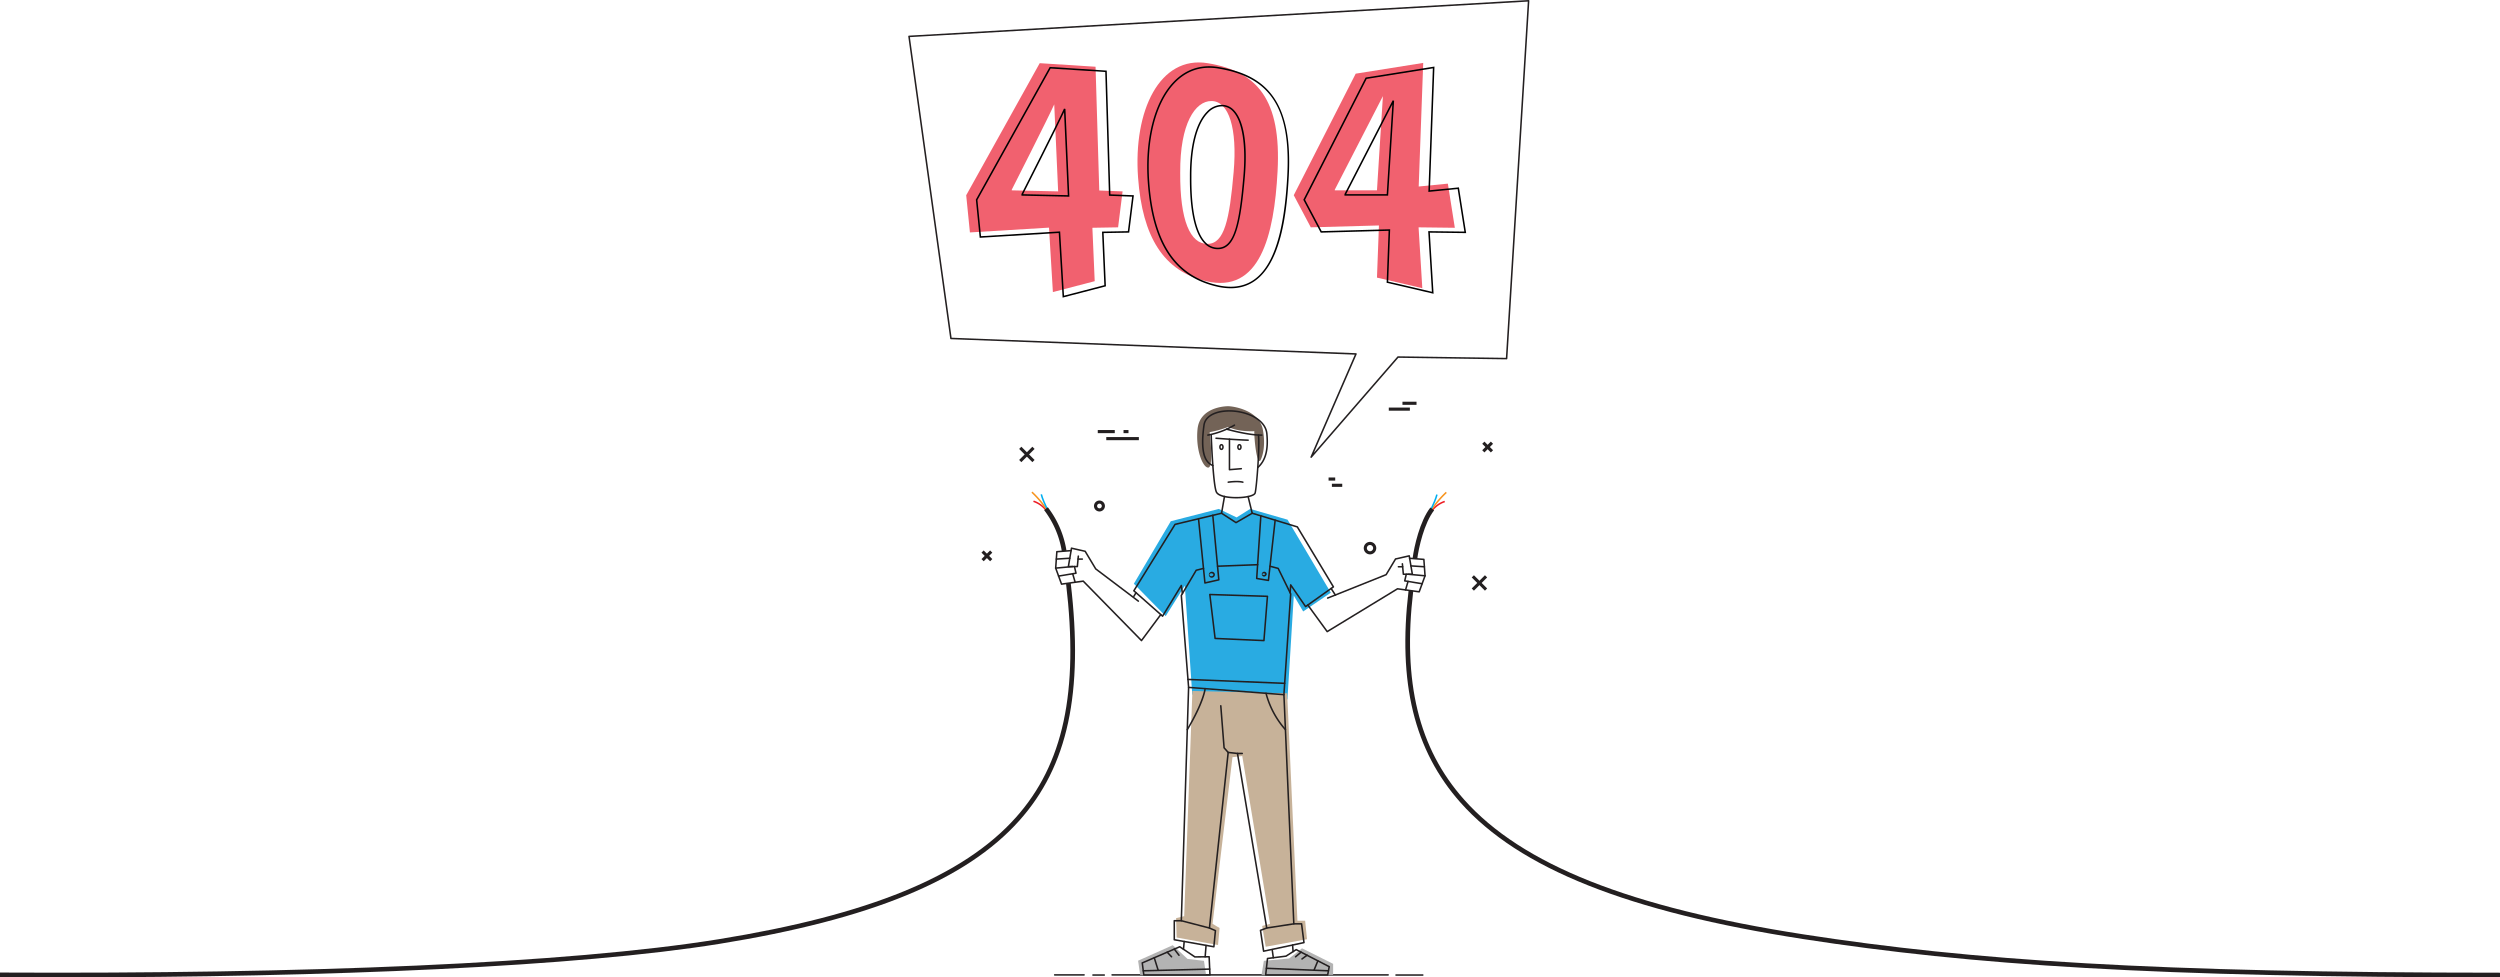 <svg xmlns="http://www.w3.org/2000/svg" width="1365.333" height="533.783" viewBox="0 0 1365.333 533.783">
  <g id="Group_807" data-name="Group 807" transform="translate(0 -58.444)">
    <g id="Group_806" data-name="Group 806" transform="translate(0 58.444)">
      <g id="Group_786" data-name="Group 786" transform="translate(575.573 531.992)">
        <path id="Path_403" data-name="Path 403" d="M862.379,692.77h-150.7a.427.427,0,0,1,0-.853h150.7a.427.427,0,1,1,0,.853Z" transform="translate(-679.89 -691.917)" fill="#231f20"/>
        <path id="Path_404" data-name="Path 404" d="M705.55,692.869h-6.124a.427.427,0,0,1,0-.853h6.124a.427.427,0,1,1,0,.853Z" transform="translate(-678.093 -691.932)" fill="#231f20"/>
        <path id="Path_405" data-name="Path 405" d="M908,692.869H893.435a.427.427,0,1,1,0-.853H908a.427.427,0,0,1,0,.853Z" transform="translate(-706.548 -691.932)" fill="#231f20"/>
        <path id="Path_406" data-name="Path 406" d="M690.927,692.77h-16a.427.427,0,0,1,0-.853h16a.427.427,0,1,1,0,.853Z" transform="translate(-674.5 -691.917)" fill="#231f20"/>
      </g>
      <g id="Group_791" data-name="Group 791" transform="translate(576.114 221.84)">
        <g id="Group_787" data-name="Group 787" transform="translate(43.12)">
          <path id="Path_407" data-name="Path 407" d="M745.825,400.926l-20.16,34.135,17.387,17.705L753.5,436.109l4.062,59.537,51.981,2.563,3.477-56.67,5.12,8.667,15.086-10.256-23.619-39.877-20.427-5.88-7.4,4.646-9.724-4.646Z" transform="translate(-725.665 -338.099)" fill="#29abe2"/>
          <path id="Path_408" data-name="Path 408" d="M761.606,510.723,757.122,633.7l-4.415,1.067.284,10.589,22.613,4.1.853-9.288-3.84-2.289,10.877-91.008,5.337-.64,15.162,91.648-4.282,1.152,1.92,11.378,22.569-4.124-1.022-10.1h-4.21l-5.6-124.2Z" transform="translate(-729.631 -355.19)" fill="#c7b299" style="mix-blend-mode: multiply;isolation: isolate"/>
          <path id="Path_409" data-name="Path 409" d="M747.289,673.417l-18.916,8.462,1.138,7.751h35.982l-1.138-7.68-8.96-1.031Z" transform="translate(-726.062 -379.052)" fill="#b3b3b3"/>
          <path id="Path_410" data-name="Path 410" d="M808.653,682.242l-1.28,7.68h39.111V683.89l-17-8.484-7.04,5.556Z" transform="translate(-737.649 -379.344)" fill="#b3b3b3"/>
          <path id="Path_411" data-name="Path 411" d="M772.464,361.94c-2.809.767-7.256-9.136-6.083-20.936s14.589-12.547,16.788-12.547,16.984,1.862,18.946,13.067-1.493,16.693-1.493,16.693c-2.133,1.813-3.413-13.547-3.2-16.107,0,0-8.665.533-14.252-2.347A56.5,56.5,0,0,1,773,342.626S775.241,361.182,772.464,361.94Z" transform="translate(-731.608 -328.458)" fill="#736357"/>
        </g>
        <g id="Group_790" data-name="Group 790" transform="translate(0 2.139)">
          <path id="Path_412" data-name="Path 412" d="M802.615,640.184a.427.427,0,0,1-.421-.356L786.272,544.82l-4.326-.485L771.751,639.8a.426.426,0,0,1-.531.368l-15.36-3.982a.426.426,0,0,1-.32-.427l3.982-127.431a.428.428,0,0,1,.143-.3.415.415,0,0,1,.317-.108l52.053,3.982a.427.427,0,0,1,.393.407l5.405,125.156a.427.427,0,0,1-.362.44l-14.791,2.276A.442.442,0,0,1,802.615,640.184Zm-21.048-96.747.048,0,5.072.568a.427.427,0,0,1,.374.353l15.906,94.91,14-2.154-5.372-124.4L760.361,508.8,756.4,635.447l14.551,3.773,10.188-95.4a.426.426,0,0,1,.424-.381Z" transform="translate(-686.927 -356.917)" fill="#231f20"/>
          <path id="Path_413" data-name="Path 413" d="M773.084,672.326a.429.429,0,0,1-.074-.007l-21.617-3.84a.426.426,0,0,1-.352-.42V657.677a.427.427,0,0,1,.427-.427h3.84a.427.427,0,1,1,0,.853h-3.413v9.6l20.811,3.7.778-8.05-2.986-1.3a.427.427,0,1,1,.34-.783l3.271,1.422a.427.427,0,0,1,.255.433l-.853,8.818a.429.429,0,0,1-.167.3A.423.423,0,0,1,773.084,672.326Z" transform="translate(-686.267 -378.82)" fill="#231f20"/>
          <path id="Path_414" data-name="Path 414" d="M808.339,675.034a.421.421,0,0,1-.242-.076.427.427,0,0,1-.179-.288l-1.707-11.377a.426.426,0,0,1,.272-.463l3.413-1.28a.427.427,0,1,1,.3.8l-3.09,1.159,1.588,10.587,21.216-4.518-1.216-9.49-3.856.013h0a.427.427,0,0,1,0-.853l4.232-.015h0a.428.428,0,0,1,.424.373l1.314,10.254a.428.428,0,0,1-.335.472l-22.045,4.693A.441.441,0,0,1,808.339,675.034Z" transform="translate(-694.358 -379.11)" fill="#231f20"/>
          <path id="Path_415" data-name="Path 415" d="M767.961,690.13H731.82a.428.428,0,0,1-.423-.372l-.853-6.542a.426.426,0,0,1,.254-.447l20.48-8.818a.429.429,0,0,1,.407.038l8.138,5.472,7.672-.08h0a.427.427,0,0,1,.427.408l.439,9.776a.414.414,0,0,1,.023.138A.427.427,0,0,1,767.961,690.13Zm-35.767-.853h35.3l-.406-9.038-7.392.078a.44.44,0,0,1-.242-.073l-8.056-5.417-19.971,8.6Z" transform="translate(-683.26 -381.264)" fill="#231f20"/>
          <path id="Path_416" data-name="Path 416" d="M843.815,690.4H809.967a.427.427,0,0,1-.424-.474l.995-8.96a.428.428,0,0,1,.371-.375l10-1.268,5.466-3.5a.429.429,0,0,1,.426-.02l18.062,9.316a.426.426,0,0,1,.224.459l-.853,4.48A.427.427,0,0,1,843.815,690.4Zm-33.371-.853h33.018l.728-3.82-17.56-9.057-5.339,3.424a.434.434,0,0,1-.177.064l-9.765,1.237Z" transform="translate(-694.847 -381.533)" fill="#231f20"/>
          <path id="Path_417" data-name="Path 417" d="M757.359,675.648l-.039,0a.426.426,0,0,1-.387-.463l.382-4.251a.432.432,0,0,1,.463-.387.426.426,0,0,1,.387.463l-.382,4.251A.426.426,0,0,1,757.359,675.648Z" transform="translate(-687.131 -380.769)" fill="#231f20"/>
          <path id="Path_418" data-name="Path 418" d="M771.227,680.122l-.034,0a.426.426,0,0,1-.392-.459l.489-6.123a.423.423,0,0,1,.46-.391.427.427,0,0,1,.392.459l-.49,6.123A.426.426,0,0,1,771.227,680.122Z" transform="translate(-689.165 -381.151)" fill="#231f20"/>
          <path id="Path_419" data-name="Path 419" d="M814.743,681.036a.426.426,0,0,1-.422-.368l-.61-4.434a.427.427,0,0,1,.846-.116l.609,4.433a.425.425,0,0,1-.364.48A.477.477,0,0,1,814.743,681.036Z" transform="translate(-695.458 -381.533)" fill="#231f20"/>
          <path id="Path_420" data-name="Path 420" d="M827.453,677.247a.427.427,0,0,1-.425-.394l-.274-3.592a.427.427,0,0,1,.393-.458.421.421,0,0,1,.457.393l.274,3.592a.428.428,0,0,1-.393.458Z" transform="translate(-697.371 -381.1)" fill="#231f20"/>
          <path id="Path_421" data-name="Path 421" d="M820.328,501.378H820.3a.427.427,0,0,1-.4-.454L823.592,446,816.9,432.358l-4.279-1.154a.427.427,0,1,1,.222-.824l4.466,1.2a.429.429,0,0,1,.272.224l6.827,13.914a.43.43,0,0,1,.043.217l-3.7,55.039A.428.428,0,0,1,820.328,501.378Z" transform="translate(-695.253 -345.543)" fill="#231f20"/>
          <path id="Path_422" data-name="Path 422" d="M759.948,497.6a.427.427,0,0,1-.425-.393l-3.983-50.2a.435.435,0,0,1,.058-.251l8.129-13.76a.427.427,0,0,1,.263-.2l3.982-1.008a.427.427,0,0,1,.209.828l-3.81.964-7.969,13.49,3.971,50.071a.426.426,0,0,1-.392.458Z" transform="translate(-686.927 -345.75)" fill="#231f20"/>
          <path id="Path_423" data-name="Path 423" d="M741.272,453.525a.428.428,0,0,1-.282-.107l-15.68-13.867a.428.428,0,0,1-.08-.545l22.507-36.267a.428.428,0,0,1,.263-.189l25.387-6.08a.423.423,0,0,1,.332.057l7.674,4.978,8.627-4.989a.428.428,0,0,1,.337-.038L815,403.943a.422.422,0,0,1,.242.188l19.7,32.747a.428.428,0,0,1-.119.568l-15.187,10.769a.43.43,0,0,1-.321.072.424.424,0,0,1-.277-.178L811.58,437.27l-.231,3.044a.427.427,0,1,1-.851-.065l.322-4.25a.427.427,0,0,1,.777-.209l7.892,11.479L834,436.979l-19.409-32.266-24.306-7.366-8.693,5.028a.427.427,0,0,1-.445-.012l-7.74-5.02-25.038,6L726.144,439.15l15.029,13.292,9.975-16.313a.428.428,0,0,1,.788.165l.605,4.416a.427.427,0,0,1-.847.116l-.442-3.23-9.615,15.725a.425.425,0,0,1-.3.2A.394.394,0,0,1,741.272,453.525Z" transform="translate(-682.472 -340.57)" fill="#231f20"/>
          <path id="Path_424" data-name="Path 424" d="M770.488,435.588a.427.427,0,0,1-.425-.384l-3.513-35.067a.427.427,0,1,1,.849-.085l3.465,34.587,6.737-1.518-3.253-34.854a.427.427,0,1,1,.85-.079l3.288,35.228a.427.427,0,0,1-.331.456l-7.573,1.707A.435.435,0,0,1,770.488,435.588Z" transform="translate(-688.541 -340.767)" fill="#231f20"/>
          <path id="Path_425" data-name="Path 425" d="M810.617,434.25a.386.386,0,0,1-.07-.006l-6.4-1.067a.426.426,0,0,1-.356-.449l2.26-34.2a.433.433,0,0,1,.454-.4.426.426,0,0,1,.4.454L804.668,432.4l5.575.929,3.631-32.447a.427.427,0,0,1,.848.095l-3.681,32.9a.427.427,0,0,1-.424.379Z" transform="translate(-694.004 -340.816)" fill="#231f20"/>
          <path id="Path_426" data-name="Path 426" d="M781.717,395.743a.433.433,0,0,1-.073-.006.428.428,0,0,1-.347-.494l1.6-9.126a.427.427,0,1,1,.841.148l-1.6,9.125A.428.428,0,0,1,781.717,395.743Z" transform="translate(-690.703 -339.002)" fill="#231f20"/>
          <path id="Path_427" data-name="Path 427" d="M800.957,395.746a.426.426,0,0,1-.414-.324l-2.24-9.105a.426.426,0,1,1,.828-.2l2.24,9.1a.426.426,0,0,1-.312.516A.39.39,0,0,1,800.957,395.746Z" transform="translate(-693.197 -339.005)" fill="#231f20"/>
          <path id="Path_428" data-name="Path 428" d="M725.592,450.147a.427.427,0,0,1-.366-.646l1.188-1.98a.426.426,0,1,1,.731.439l-1.187,1.981A.427.427,0,0,1,725.592,450.147Z" transform="translate(-682.472 -348.029)" fill="#231f20"/>
          <path id="Path_429" data-name="Path 429" d="M788.783,381.482c-4.419,0-10.218-.732-11.315-3.507-1.819-4.6-2.764-30-2.8-31.075a.427.427,0,0,1,.411-.442.439.439,0,0,1,.442.411c.009.263.977,26.325,2.743,30.792.914,2.313,7.194,3.224,12.643,2.908,4.79-.278,7.537-1.328,7.775-2.221.812-3.044,2.572-25.693,1.8-31.406a.428.428,0,0,1,.366-.48.424.424,0,0,1,.48.366c.776,5.773-1,28.663-1.824,31.741-.592,2.221-6.694,2.745-8.549,2.853C790.3,381.459,789.561,381.482,788.783,381.482Z" transform="translate(-689.732 -333.237)" fill="#231f20"/>
          <path id="Path_430" data-name="Path 430" d="M772.967,346.376a.427.427,0,0,1-.067-.848,45.266,45.266,0,0,0,14.353-5.384.426.426,0,1,1,.44.73,46.191,46.191,0,0,1-14.66,5.5A.445.445,0,0,1,772.967,346.376Z" transform="translate(-689.42 -332.302)" fill="#231f20"/>
          <path id="Path_431" data-name="Path 431" d="M803.826,346.757c-7.455,0-18.813-3.226-18.929-3.259a.427.427,0,1,1,.236-.82c.114.032,11.359,3.226,18.689,3.226l.346,0a.436.436,0,0,1,.433.421.427.427,0,0,1-.421.433Z" transform="translate(-691.187 -332.68)" fill="#231f20"/>
          <path id="Path_432" data-name="Path 432" d="M799.728,362.735a.421.421,0,0,1-.318-.143.425.425,0,0,1,.035-.6c4.125-3.668,5.658-9.414,4.82-18.083-.733-7.6-10.6-11.895-19.509-12.082-5.931-.126-13.184,1.738-13.974,7.406-2.555,18.343,2.454,20.646,4.593,21.629a.427.427,0,0,1-.357.776c-3.819-1.756-7.409-5.805-5.081-22.523.712-5.122,6.515-8.324,14.837-8.142,9.278.2,19.56,4.767,20.341,12.853.865,8.963-.757,14.938-5.1,18.8A.423.423,0,0,1,799.728,362.735Z" transform="translate(-688.93 -330.964)" fill="#231f20"/>
          <path id="Path_433" data-name="Path 433" d="M795.71,350.378h-.016c-8.445-.317-17.423-1.061-17.513-1.068a.426.426,0,0,1-.389-.46.419.419,0,0,1,.46-.39c.09.007,9.049.749,17.475,1.065a.427.427,0,0,1-.016.853Z" transform="translate(-690.19 -333.53)" fill="#231f20"/>
          <path id="Path_434" data-name="Path 434" d="M786.782,366.576a.426.426,0,0,1-.427-.427V349.507a.427.427,0,0,1,.853,0v16.179l5.99-.5a.433.433,0,0,1,.461.391.428.428,0,0,1-.391.461l-6.451.533Z" transform="translate(-691.446 -333.621)" fill="#231f20"/>
          <path id="Path_435" data-name="Path 435" d="M793.974,377.379a.429.429,0,0,1-.1-.013c-2.868-.716-7.743,0-7.793.009a.427.427,0,0,1-.126-.845c.207-.031,5.092-.75,8.125.009a.427.427,0,0,1-.1.841Z" transform="translate(-691.334 -337.598)" fill="#231f20"/>
          <path id="Path_436" data-name="Path 436" d="M803.763,474.487h-.019l-26.667-1.173a.428.428,0,0,1-.405-.375c-.028-.238-2.851-23.765-2.879-23.982a.427.427,0,0,1,.437-.481l31.467.99a.426.426,0,0,1,.412.46l-1.92,24.17A.427.427,0,0,1,803.763,474.487Zm-26.286-2.01,25.894,1.139,1.852-23.313-30.524-.961C774.864,450.7,775.436,455.468,777.477,472.477Z" transform="translate(-689.604 -348.199)" fill="#231f20"/>
          <path id="Path_437" data-name="Path 437" d="M759.788,531.956a.421.421,0,0,1-.218-.06.427.427,0,0,1-.148-.585c8.949-15.068,9.67-22.128,9.676-22.2a.427.427,0,0,1,.851.074c-.026.289-.719,7.283-9.794,22.559A.424.424,0,0,1,759.788,531.956Z" transform="translate(-687.487 -357.036)" fill="#231f20"/>
          <path id="Path_438" data-name="Path 438" d="M820.778,532.394a.422.422,0,0,1-.314-.138,48.919,48.919,0,0,1-10.693-20.029.426.426,0,1,1,.833-.183,48.012,48.012,0,0,0,10.489,19.635.427.427,0,0,1-.315.715Z" transform="translate(-694.879 -357.473)" fill="#231f20"/>
          <path id="Path_439" data-name="Path 439" d="M785.272,546.02a.426.426,0,0,1-.319-.143l-2.24-2.525a.434.434,0,0,1-.107-.25l-1.8-22.934a.427.427,0,0,1,.851-.067l1.791,22.792,2.145,2.418a.427.427,0,0,1-.319.71Z" transform="translate(-690.632 -358.647)" fill="#231f20"/>
          <path id="Path_440" data-name="Path 440" d="M794.519,551.061h-2.607a.427.427,0,1,1,0-.853h2.607a.427.427,0,0,1,0,.853Z" transform="translate(-692.199 -363.12)" fill="#231f20"/>
          <path id="Path_441" data-name="Path 441" d="M813.044,505.805h-.018l-52.815-2.13a.426.426,0,0,1-.409-.444.42.42,0,0,1,.443-.41l52.814,2.13a.427.427,0,0,1-.016.853Z" transform="translate(-687.552 -356.17)" fill="#231f20"/>
          <path id="Path_442" data-name="Path 442" d="M731.625,689.99a.427.427,0,0,1-.011-.853l36.274-.93a.435.435,0,0,1,.437.416.426.426,0,0,1-.416.438l-36.273.93Z" transform="translate(-683.357 -383.36)" fill="#231f20"/>
          <path id="Path_443" data-name="Path 443" d="M844.31,689.916h-.018l-33.875-1.358a.428.428,0,0,1-.41-.444.437.437,0,0,1,.444-.41l33.876,1.358a.427.427,0,0,1-.017.853Z" transform="translate(-694.915 -383.286)" fill="#231f20"/>
          <path id="Path_444" data-name="Path 444" d="M754.027,679.613a.424.424,0,0,1-.338-.166l-2.56-3.337a.426.426,0,1,1,.676-.52l2.56,3.336a.426.426,0,0,1-.078.6A.417.417,0,0,1,754.027,679.613Z" transform="translate(-686.267 -381.485)" fill="#231f20"/>
          <path id="Path_445" data-name="Path 445" d="M749.307,680.743a.425.425,0,0,1-.31-.133l-2.381-2.511a.426.426,0,1,1,.619-.587l2.382,2.512a.426.426,0,0,1-.31.719Z" transform="translate(-685.601 -381.772)" fill="#231f20"/>
          <path id="Path_446" data-name="Path 446" d="M829.092,680.743a.426.426,0,0,1-.273-.753l3.014-2.512a.427.427,0,0,1,.547.655l-3.015,2.511A.424.424,0,0,1,829.092,680.743Z" transform="translate(-697.652 -381.772)" fill="#231f20"/>
          <path id="Path_447" data-name="Path 447" d="M833.217,682.213a.427.427,0,0,1-.254-.769l2.728-2.027a.426.426,0,1,1,.509.684l-2.728,2.027A.423.423,0,0,1,833.217,682.213Z" transform="translate(-698.257 -382.058)" fill="#231f20"/>
          <path id="Path_448" data-name="Path 448" d="M740.732,688.459a.427.427,0,0,1-.407-.3l-2.091-6.66a.427.427,0,0,1,.814-.255l2.092,6.661a.426.426,0,0,1-.279.534A.42.42,0,0,1,740.732,688.459Z" transform="translate(-684.386 -382.295)" fill="#231f20"/>
          <path id="Path_449" data-name="Path 449" d="M840.967,688.749a.427.427,0,0,1-.4-.589l2.045-4.977a.426.426,0,1,1,.789.323l-2.044,4.978A.428.428,0,0,1,840.967,688.749Z" transform="translate(-699.393 -382.584)" fill="#231f20"/>
          <path id="Path_450" data-name="Path 450" d="M854.185,449.066a.425.425,0,0,1-.357-.193l-2.353-3.59a.426.426,0,0,1,.713-.468l2.353,3.59a.427.427,0,0,1-.123.59A.421.421,0,0,1,854.185,449.066Z" transform="translate(-700.987 -347.634)" fill="#231f20"/>
          <g id="Group_788" data-name="Group 788" transform="translate(0 74.981)">
            <path id="Path_451" data-name="Path 451" d="M721.9,448.593a.425.425,0,0,1-.258-.087l-23.28-17.6a.429.429,0,0,1-.107-.121l-5.667-9.444-6.849-1.565-1.546,9.083H688.2l.5-5.28a.419.419,0,0,1,.465-.385.427.427,0,0,1,.385.465l-.533,5.667a.427.427,0,0,1-.425.387h-4.907a.425.425,0,0,1-.42-.5l1.707-10.027a.428.428,0,0,1,.183-.283.421.421,0,0,1,.333-.061l7.467,1.707a.426.426,0,0,1,.271.2l5.717,9.529,23.214,17.551a.426.426,0,0,1-.258.766Z" transform="translate(-676.326 -418.832)" fill="#231f20"/>
            <path id="Path_452" data-name="Path 452" d="M692.168,426.658h-2.284a.427.427,0,0,1,0-.853h2.284a.427.427,0,1,1,0,.853Z" transform="translate(-677.235 -419.855)" fill="#231f20"/>
            <path id="Path_453" data-name="Path 453" d="M722.414,470.369a.427.427,0,0,1-.3-.128l-31.663-32.309-11.627,1.606a.425.425,0,0,1-.459-.276l-3.2-8.747a.418.418,0,0,1-.025-.177l.64-8.96a.427.427,0,0,1,.393-.4l7.773-.587a.427.427,0,1,1,.064.851l-7.406.56-.607,8.5,3.05,8.338,11.5-1.589a.422.422,0,0,1,.363.124l31.464,32.106,10.253-13.79a.427.427,0,0,1,.685.509L722.756,470.2a.426.426,0,0,1-.313.171Z" transform="translate(-675.134 -419.061)" fill="#231f20"/>
            <path id="Path_454" data-name="Path 454" d="M675.973,426.578a.427.427,0,0,1-.026-.852l7.355-.468a.427.427,0,0,1,.055.852l-7.355.468Z" transform="translate(-675.194 -419.774)" fill="#231f20"/>
            <path id="Path_455" data-name="Path 455" d="M675.561,432.289a.427.427,0,0,1-.039-.852l9.28-.853a.427.427,0,1,1,.078.85l-9.28.853A.3.3,0,0,1,675.561,432.289Z" transform="translate(-675.134 -420.556)" fill="#231f20"/>
            <path id="Path_456" data-name="Path 456" d="M677.425,436.638a.427.427,0,0,1-.07-.848l9.053-1.5-.749-3.182a.427.427,0,0,1,.831-.2l.853,3.627a.427.427,0,0,1-.346.519l-9.5,1.575A.4.4,0,0,1,677.425,436.638Z" transform="translate(-675.407 -420.556)" fill="#231f20"/>
            <path id="Path_457" data-name="Path 457" d="M687.792,440.684a.426.426,0,0,1-.41-.306l-1.357-4.646a.427.427,0,0,1,.819-.24l1.357,4.646a.427.427,0,0,1-.29.529A.417.417,0,0,1,687.792,440.684Z" transform="translate(-676.729 -421.231)" fill="#231f20"/>
          </g>
          <g id="Group_789" data-name="Group 789" transform="translate(137.699 79.168)">
            <path id="Path_458" data-name="Path 458" d="M849.633,447.642a.427.427,0,0,1-.159-.823l31.8-12.729,5.063-8.437a.423.423,0,0,1,.27-.2l7.467-1.707a.425.425,0,0,1,.332.061.434.434,0,0,1,.184.283l1.707,10.027a.428.428,0,0,1-.422.5h-4.907a.428.428,0,0,1-.425-.387l-.533-5.667a.427.427,0,0,1,.85-.08l.5,5.28h4.012l-1.546-9.083-6.849,1.565-5.043,8.4a.43.43,0,0,1-.208.177l-31.932,12.782A.434.434,0,0,1,849.633,447.642Z" transform="translate(-838.364 -423.739)" fill="#231f20"/>
            <path id="Path_459" data-name="Path 459" d="M897.23,431.564h-2.283a.427.427,0,1,1,0-.853h2.283a.427.427,0,0,1,0,.853Z" transform="translate(-845.01 -424.762)" fill="#231f20"/>
            <path id="Path_460" data-name="Path 460" d="M847.511,466.186a.429.429,0,0,1-.345-.175l-10.585-14.524a.427.427,0,0,1,.69-.5l10.353,14.207,38.059-23.17a.413.413,0,0,1,.28-.058l11.5,1.589,3.051-8.338-.607-8.5-7.407-.56a.427.427,0,0,1-.393-.457.418.418,0,0,1,.458-.393l7.774.588a.425.425,0,0,1,.393.4l.64,8.96a.416.416,0,0,1-.025.177l-3.2,8.747a.42.42,0,0,1-.459.276L886,442.829l-38.264,23.294A.42.42,0,0,1,847.511,466.186Z" transform="translate(-836.5 -423.968)" fill="#231f20"/>
            <path id="Path_461" data-name="Path 461" d="M910.271,431.484h-.028l-7.355-.468a.427.427,0,0,1-.4-.453.42.42,0,0,1,.453-.4l7.356.469a.427.427,0,0,1-.027.852Z" transform="translate(-846.179 -424.681)" fill="#231f20"/>
            <path id="Path_462" data-name="Path 462" d="M910.354,437.2a.3.3,0,0,1-.039,0l-9.28-.853a.427.427,0,1,1,.078-.85l9.28.853a.427.427,0,0,1-.038.852Z" transform="translate(-845.908 -425.462)" fill="#231f20"/>
            <path id="Path_463" data-name="Path 463" d="M908.451,441.544a.4.4,0,0,1-.071-.005l-9.5-1.575a.425.425,0,0,1-.345-.519l.853-3.627a.427.427,0,1,1,.83.2l-.748,3.182,9.052,1.5a.427.427,0,0,1-.069.847Z" transform="translate(-845.597 -425.463)" fill="#231f20"/>
            <path id="Path_464" data-name="Path 464" d="M899.484,445.59a.426.426,0,0,1-.41-.546l1.357-4.646a.426.426,0,1,1,.818.239l-1.357,4.646A.425.425,0,0,1,899.484,445.59Z" transform="translate(-845.675 -426.137)" fill="#231f20"/>
          </g>
          <path id="Path_465" data-name="Path 465" d="M781.508,356c-.715,0-1.277-.749-1.277-1.707s.561-1.707,1.277-1.707,1.277.749,1.277,1.707S782.224,356,781.508,356Zm0-2.56c-.168,0-.423.34-.423.853s.255.853.423.853.423-.341.423-.853S781.677,353.436,781.508,353.436Z" transform="translate(-690.548 -334.135)" fill="#231f20"/>
          <path id="Path_466" data-name="Path 466" d="M793.008,356c-.715,0-1.277-.749-1.277-1.707s.561-1.707,1.277-1.707,1.277.749,1.277,1.707S793.724,356,793.008,356Zm0-2.56c-.168,0-.423.34-.423.853s.255.853.423.853.423-.341.423-.853S793.177,353.436,793.008,353.436Z" transform="translate(-692.235 -334.135)" fill="#231f20"/>
          <path id="Path_467" data-name="Path 467" d="M779.153,431.077a.427.427,0,0,1-.016-.853l21.885-.828a.427.427,0,1,1,.032.852l-21.885.828Z" transform="translate(-690.328 -345.401)" fill="#231f20"/>
          <path id="Path_468" data-name="Path 468" d="M774.961,437.684a1.655,1.655,0,1,1,1.919-1.633A1.8,1.8,0,0,1,774.961,437.684Zm0-2.413c-.577,0-1.065.357-1.065.78s.488.78,1.065.78,1.066-.358,1.066-.78S775.539,435.27,774.961,435.27Z" transform="translate(-689.494 -346.137)" fill="#231f20"/>
          <path id="Path_469" data-name="Path 469" d="M808.5,437.038a1.342,1.342,0,1,1,1.632-1.311A1.481,1.481,0,0,1,808.5,437.038Zm0-1.768c-.445,0-.778.242-.778.457s.333.457.778.457.778-.242.778-.457S808.95,435.27,808.5,435.27Z" transform="translate(-694.456 -346.137)" fill="#231f20"/>
        </g>
      </g>
      <g id="Group_793" data-name="Group 793" transform="translate(0 268.453)">
        <path id="Path_470" data-name="Path 470" d="M31.546,656.988q-15.47,0-31.546-.084v-2.56c165.228.863,310.329-4.916,392.486-18.2,82.052-13.266,133.628-34.4,162.312-66.5,25.966-29.065,34.419-68.477,27.4-127.79l2.543-.3c7.107,60.105-1.54,100.136-28.039,129.8-29.1,32.567-81.149,53.961-163.812,67.325C315.934,651.115,180.191,656.988,31.546,656.988Z" transform="translate(0 -391.659)" fill="#231f20"/>
        <g id="Group_792" data-name="Group 792" transform="translate(563.282)">
          <path id="Path_471" data-name="Path 471" d="M669.215,396.275a14.263,14.263,0,0,0-7.968-6.653l.306-.8a15.181,15.181,0,0,1,8.387,7Z" transform="translate(-660.265 -383.925)" fill="#ed1c24"/>
          <path id="Path_472" data-name="Path 472" d="M670.247,396.576A56.123,56.123,0,0,0,660.1,383.723l.564-.64a57.081,57.081,0,0,1,10.334,13.079Z" transform="translate(-660.096 -383.083)" fill="#f7941e"/>
          <path id="Path_473" data-name="Path 473" d="M671.484,397.532c-.177-.317-4.332-7.807-5.541-12.57l.828-.21c1.181,4.655,5.416,12.289,5.459,12.366Z" transform="translate(-660.954 -383.328)" fill="#00aeef"/>
        </g>
        <path id="Path_474" data-name="Path 474" d="M677.92,417.272a50.494,50.494,0,0,0-9.679-22.581l2.022-1.569a52.458,52.458,0,0,1,10.2,23.818Z" transform="translate(-98.009 -384.555)" fill="#231f20"/>
      </g>
      <g id="Group_795" data-name="Group 795" transform="translate(767.501 268.582)">
        <path id="Path_475" data-name="Path 475" d="M1497.248,657.689c-188.063-.032-288.658-6.689-380.708-20.955-95.569-14.811-154.988-38.485-186.991-74.5-25.324-28.5-34.335-65.327-28.355-115.9l2.541.3c-5.887,49.792,2.923,85.984,27.727,113.9,31.586,35.546,90.521,58.957,185.47,73.672,91.916,14.246,192.387,20.894,380.315,20.925Z" transform="translate(-899.415 -392.489)" fill="#231f20"/>
        <g id="Group_794" data-name="Group 794" transform="translate(11.38)">
          <path id="Path_476" data-name="Path 476" d="M915.352,396.426l-.725-.451a15.184,15.184,0,0,1,8.386-7l.306.8A14.254,14.254,0,0,0,915.352,396.426Z" transform="translate(-913.026 -384.076)" fill="#ed1c24"/>
          <path id="Path_477" data-name="Path 477" d="M913.94,396.727l-.747-.414a57.088,57.088,0,0,1,10.336-13.079l.563.64A56.106,56.106,0,0,0,913.94,396.727Z" transform="translate(-912.816 -383.234)" fill="#f7941e"/>
          <path id="Path_478" data-name="Path 478" d="M913.5,397.683l-.745-.415c.043-.077,4.278-7.711,5.459-12.366l.827.21C917.828,389.876,913.673,397.368,913.5,397.683Z" transform="translate(-912.751 -383.479)" fill="#00aeef"/>
        </g>
        <path id="Path_479" data-name="Path 479" d="M906.593,421.413l-2.538-.332c.829-6.354,3.93-20.343,9.724-27.808l2.022,1.569C910.346,401.873,907.392,415.3,906.593,421.413Z" transform="translate(-900.096 -384.706)" fill="#231f20"/>
      </g>
      <g id="Group_796" data-name="Group 796" transform="translate(556.589 243.97)">
        <rect id="Rectangle_255" data-name="Rectangle 255" width="1.707" height="10.217" transform="translate(0 1.207) rotate(-45)" fill="#231f20"/>
        <rect id="Rectangle_256" data-name="Rectangle 256" width="10.217" height="1.707" transform="translate(0 7.225) rotate(-45)" fill="#231f20"/>
      </g>
      <g id="Group_797" data-name="Group 797" transform="translate(803.754 314.158)">
        <rect id="Rectangle_257" data-name="Rectangle 257" width="1.706" height="10.217" transform="matrix(0.707, -0.707, 0.707, 0.707, 0, 1.207)" fill="#231f20"/>
        <rect id="Rectangle_258" data-name="Rectangle 258" width="10.217" height="1.706" transform="translate(0 7.225) rotate(-45.002)" fill="#231f20"/>
      </g>
      <g id="Group_798" data-name="Group 798" transform="translate(536.015 300.613)">
        <rect id="Rectangle_259" data-name="Rectangle 259" width="1.706" height="6.666" transform="matrix(0.707, -0.707, 0.707, 0.707, 0, 1.207)" fill="#231f20"/>
        <rect id="Rectangle_260" data-name="Rectangle 260" width="6.666" height="1.706" transform="translate(0 4.713) rotate(-44.998)" fill="#231f20"/>
      </g>
      <g id="Group_799" data-name="Group 799" transform="translate(809.488 241.173)">
        <rect id="Rectangle_261" data-name="Rectangle 261" width="1.706" height="6.666" transform="translate(0 1.207) rotate(-45)" fill="#231f20"/>
        <rect id="Rectangle_262" data-name="Rectangle 262" width="6.666" height="1.706" transform="translate(0 4.713) rotate(-45)" fill="#231f20"/>
      </g>
      <path id="Path_480" data-name="Path 480" d="M876.215,422.122a3.413,3.413,0,1,1,3.413-3.413A3.417,3.417,0,0,1,876.215,422.122Zm0-5.12a1.707,1.707,0,1,0,1.707,1.707A1.708,1.708,0,0,0,876.215,417Z" transform="translate(-128.011 -119.354)" fill="#231f20"/>
      <path id="Path_481" data-name="Path 481" d="M703.136,394.805a2.987,2.987,0,1,1,2.987-2.987A2.991,2.991,0,0,1,703.136,394.805Zm0-4.267a1.28,1.28,0,1,0,1.28,1.28A1.281,1.281,0,0,0,703.136,390.539Z" transform="translate(-102.689 -115.473)" fill="#231f20"/>
      <g id="Group_800" data-name="Group 800" transform="translate(725.579 260.773)">
        <rect id="Rectangle_263" data-name="Rectangle 263" width="3.627" height="1.707" transform="translate(0 0)" fill="#231f20"/>
        <rect id="Rectangle_264" data-name="Rectangle 264" width="5.653" height="1.707" transform="translate(1.813 3.413)" fill="#231f20"/>
      </g>
      <g id="Group_801" data-name="Group 801" transform="translate(599.527 234.853)">
        <rect id="Rectangle_265" data-name="Rectangle 265" width="9.29" height="1.707" fill="#231f20"/>
        <rect id="Rectangle_266" data-name="Rectangle 266" width="2.709" height="1.707" transform="translate(14.068)" fill="#231f20"/>
        <rect id="Rectangle_267" data-name="Rectangle 267" width="17.797" height="1.707" transform="translate(4.645 3.84)" fill="#231f20"/>
      </g>
      <g id="Group_802" data-name="Group 802" transform="translate(758.461 219.387)">
        <rect id="Rectangle_268" data-name="Rectangle 268" width="11.52" height="1.707" transform="translate(0 3.2)" fill="#231f20"/>
        <rect id="Rectangle_269" data-name="Rectangle 269" width="7.68" height="1.707" transform="translate(7.467)" fill="#231f20"/>
      </g>
      <path id="Path_482" data-name="Path 482" d="M801.317,318.571a.427.427,0,0,1-.392-.6l24.231-55.782-220.575-8.435a.427.427,0,0,1-.406-.368l-22.9-164.958a.427.427,0,0,1,.4-.485L920.053,68.492a.423.423,0,0,1,.327.125.428.428,0,0,1,.124.327L908.48,264.355a.427.427,0,0,1-.426.4h-.006l-59.115-.842L801.64,318.424A.429.429,0,0,1,801.317,318.571ZM604.972,252.918l220.842,8.446a.427.427,0,0,1,.375.6l-23.373,53.806,45.6-52.564a.374.374,0,0,1,.328-.147l58.906.84L919.622,69.371l-337.44,19.4Z" transform="translate(-85.253 -68.489)" fill="#231f20"/>
      <g id="Group_805" data-name="Group 805" transform="translate(527.675 34.097)">
        <g id="Group_803" data-name="Group 803">
          <path id="Path_483" data-name="Path 483" d="M665.708,233.927l-2.12-35.189-43.19,2.62-2.03-20.3,40.149-72.136,30.495,1.948,2.028,67.585,12.735.488-2.456,19.633-14.04.246,1.269,29.167Zm2.871-54.986-2.132-47.519c-3.314,7.442-23.2,46.6-23.2,46.6v.355Z" transform="translate(-618.369 -108.516)" fill="#f1616f"/>
          <path id="Path_484" data-name="Path 484" d="M804.5,167.853c-1.882,35.564-9.821,66.938-38.975,60.065-23.248-5.48-34.839-24.048-37.216-56.564-2.678-36.639,11.841-66.772,38-62.5C793.662,113.312,806.563,128.962,804.5,167.853Zm-53.177.708c-.158,26.4,5.524,38.98,14.833,38.98s12.1-13.209,14.359-39.335c2.039-23.595-2.543-38.682-12.169-38.682C759.514,129.524,751.169,141.806,751.327,168.561Z" transform="translate(-634.448 -108.446)" fill="#f1616f"/>
          <path id="Path_485" data-name="Path 485" d="M873.449,226.012l1.075-28.486L837.3,198.549,828,181.008l33.831-66.383,36.875-5.879-2.462,67.507,15.92-1.568,3.807,24.109-19.8-.246,2.039,33.237Zm0-47.662s2.767-44.018,3.241-51.459l-26.279,51.1v.355Z" transform="translate(-649.116 -108.49)" fill="#f1616f"/>
        </g>
        <g id="Group_804" data-name="Group 804" transform="translate(5.262 2.067)">
          <path id="Path_486" data-name="Path 486" d="M671.918,237.317l-2.126-35.281-43.173,2.62-2.084-20.844.065-.117,40.28-72.372,31.151,1.991,2.028,67.575,12.8.49L708.3,201.84l-13.973.245,1.265,29.074Zm-1.324-36.184,2.114,35.1,22-5.722-1.273-29.259L707.547,201l2.352-18.8-12.669-.485-2.028-67.6-29.838-1.906-39.953,71.784,1.976,19.761Zm5.037-18.909-26.2-.585v-.874l.047-.091c.2-.391,19.914-39.231,23.186-46.579l.816.155Zm-25.266-1.418,24.372.545L672.7,136.043C668.138,145.762,651.982,177.622,650.366,180.806Z" transform="translate(-624.536 -110.936)"/>
          <path id="Path_487" data-name="Path 487" d="M779.79,232.146a34.009,34.009,0,0,1-7.752-.963c-23.172-5.463-35.1-23.558-37.542-56.947-1.683-23.015,3.437-43.343,13.7-54.38,5.543-5.963,12.232-8.986,19.878-8.986a30.656,30.656,0,0,1,4.925.41c14.535,2.371,24.2,7.7,30.4,16.77,6.5,9.492,9.159,23.451,8.141,42.676C810.142,197.092,805.333,232.146,779.79,232.146ZM768.069,111.722c-7.4,0-13.878,2.932-19.253,8.714-10.1,10.865-15.136,30.954-13.47,53.735,2.41,32.964,14.13,50.815,36.887,56.179a33.128,33.128,0,0,0,7.556.941c18.89,0,28.707-19.261,30.895-60.613,1.953-36.89-9.006-53.856-37.828-58.558A29.837,29.837,0,0,0,768.069,111.722Zm4.7,99.1a9.91,9.91,0,0,1-7.223-3.116c-5.367-5.4-8.146-17.95-8.037-36.294-.1-16.9,3.212-29.594,9.323-35.742a11.47,11.47,0,0,1,8.128-3.719,9.022,9.022,0,0,1,6.835,3.15c5.227,5.7,7.272,18.482,5.758,35.994C785.274,197.439,782.363,210.817,772.768,210.817Zm2.19-78.017a10.637,10.637,0,0,0-7.522,3.467c-5.95,5.985-9.173,18.464-9.075,35.14-.108,18.117,2.585,30.458,7.788,35.692a9.088,9.088,0,0,0,6.618,2.864c8.934,0,11.7-13.116,13.934-38.946,1.471-17.021-.547-29.9-5.537-35.343A8.2,8.2,0,0,0,774.958,132.8Z" transform="translate(-640.617 -110.869)"/>
          <path id="Path_488" data-name="Path 488" d="M905.269,235.168l-25.663-5.985,1.073-28.382-37.031,1.018-9.527-17.971.1-.2,33.929-66.576,37.6-5.995-.018.518-2.444,67.02,15.834-1.559,3.948,25.006-19.849-.247Zm-24.783-6.656,23.862,5.565-2.033-33.125,19.757.247-3.665-23.212L902.4,179.562l2.46-67.476-36.148,5.763L835.083,183.84l9.072,17.111,37.411-1.028Zm-.039-46.9H856.582v-.884l.048-.092,26.279-51.1.8.222c-.474,7.442-3.242,51.459-3.242,51.459Zm-22.921-.853h22.12c.257-4.09,2.416-38.423,3.087-49.019Z" transform="translate(-655.275 -110.9)"/>
        </g>
      </g>
    </g>
  </g>
</svg>
